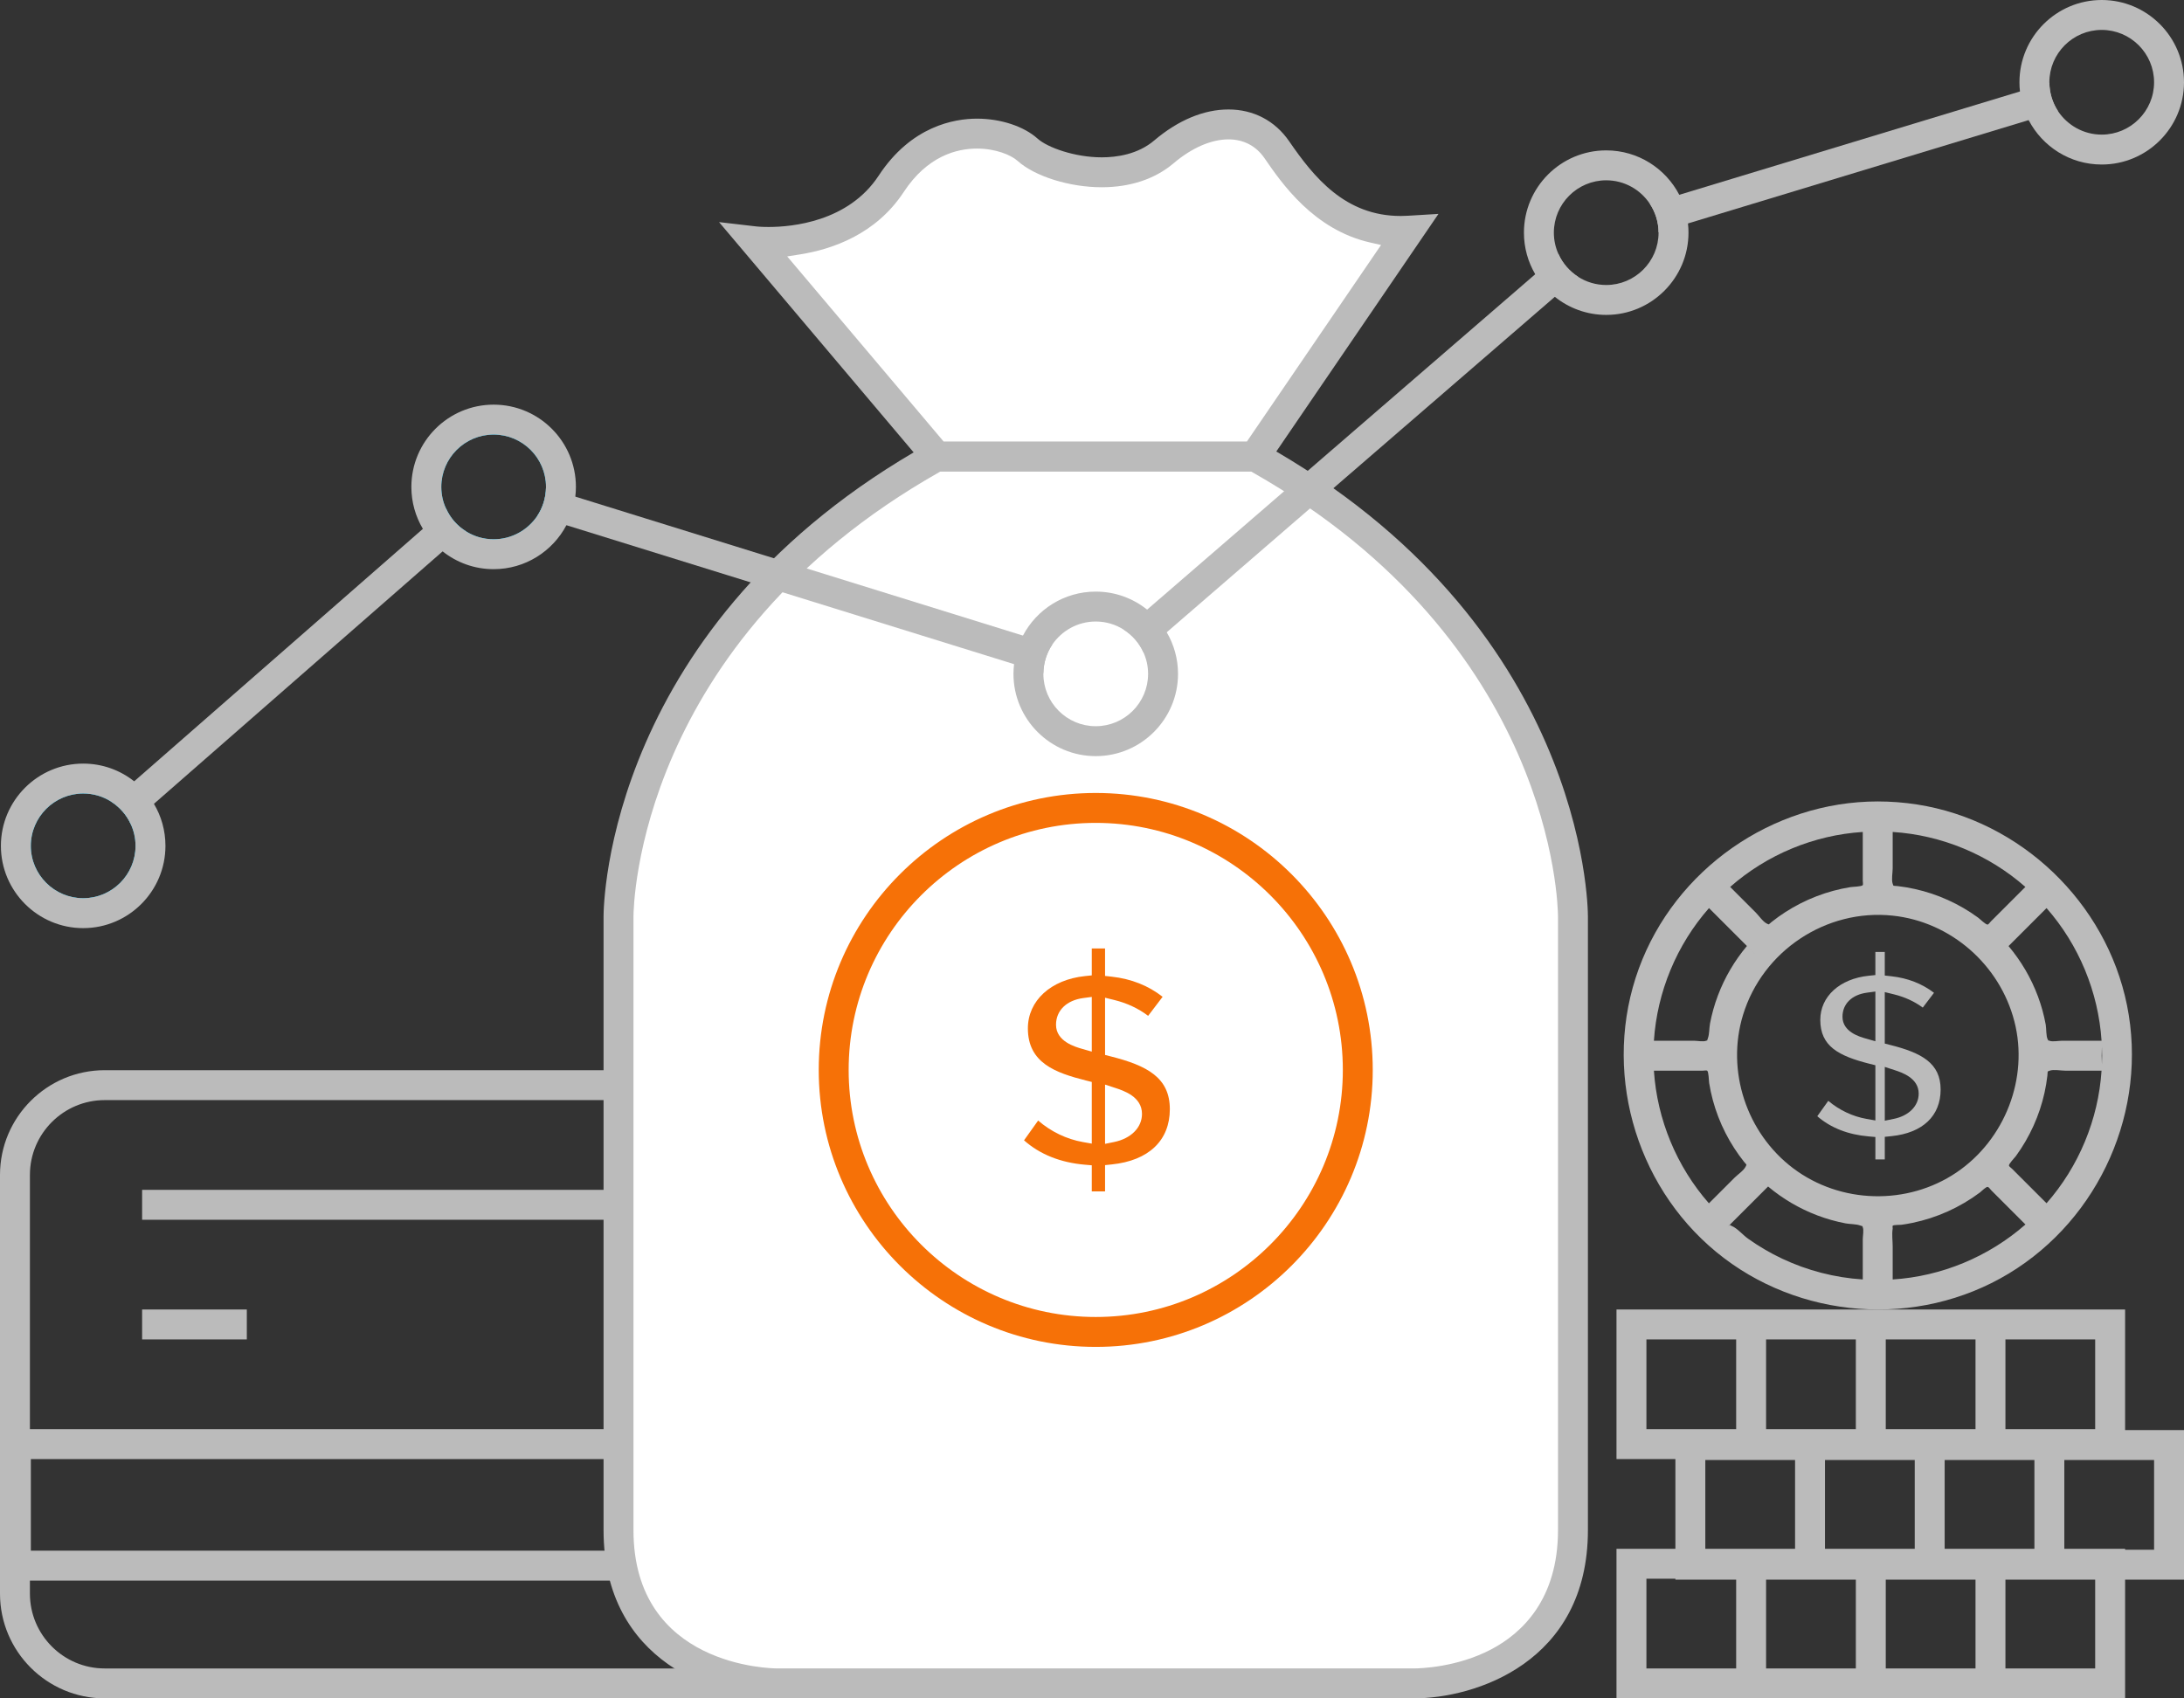 <?xml version="1.0" encoding="utf-8"?>
<!-- Generator: Adobe Illustrator 16.0.0, SVG Export Plug-In . SVG Version: 6.00 Build 0)  -->
<!DOCTYPE svg PUBLIC "-//W3C//DTD SVG 1.1//EN" "http://www.w3.org/Graphics/SVG/1.1/DTD/svg11.dtd">
<svg version="1.1" id="Layer_1" xmlns="http://www.w3.org/2000/svg" xmlns:xlink="http://www.w3.org/1999/xlink" x="0px" y="0px"
	 width="292px" height="227.108px" viewBox="0 0 292 227.108" enable-background="new 0 0 292 227.108" xml:space="preserve">
<rect x="0" y="0" width="292" height="227.108" fill="#333333" stroke="none"/>
<g>
	<path fill="#BBBBBB" d="M14,227.108c-7.72,0-14-6.28-14-14v-56c0-7.72,6.28-14,14-14h88c7.72,0,14,6.28,14,14v56
		c0,7.72-6.28,14-14,14H14z M14,147.108c-5.514,0-10,4.486-10,10v56c0,5.514,4.486,10,10,10h88c5.514,0,10-4.486,10-10v-56
		c0-5.514-4.486-10-10-10H14z"/>
	<path fill="#BBBBBB" d="M0.125,191.108H116v20.25H0.125V191.108z M4.125,207.358H112v-12.25H4.125V207.358z"/>
	<rect x="19" y="159.108" fill="#BBBBBB" width="62" height="4"/>
	<rect x="19" y="175.108" fill="#BBBBBB" width="14" height="4"/>
	<path fill="#FFFFFF" d="M103.963,224.108c-0.827-0.002-20.268-0.259-20.268-19.509v-82.035c0.001-0.371,0.532-37.386,41.798-60.524
		h42.014c21.529,12.071,31.743,27.838,36.522,38.957c5.202,12.102,5.275,21.474,5.275,21.568v82.034
		c0,8.089-3.388,13.823-10.068,17.045c-5.053,2.436-10.148,2.464-10.199,2.464H103.963z"/>
	<path fill="#BBBBBB" d="M103.962,227.107c-8.047,0-23.267-4.703-23.267-22.508v-82.035c0-1.592,0.495-39.263,43.563-63.271
		l0.454-0.253h43.575l0.455,0.253c43.067,24.009,43.562,61.68,43.562,63.271v82.035c0,17.805-15.22,22.508-23.268,22.508H103.962z
		 M125.524,63.169c-40.222,22.812-40.823,57.914-40.829,59.397v82.032c0,18.299,18.48,18.508,19.267,18.508h85.071
		c0.928-0.005,5.754-0.153,10.309-2.533c4.089-2.136,8.963-6.642,8.963-15.975v-82.035c-0.006-1.487-0.608-36.583-40.829-59.395
		l-0.229-0.13h-41.493L125.524,63.169z"/>
	<path fill="#FFFFFF" d="M125.696,60.04l-22.551-26.692c3.776-0.06,12.144-1.054,16.846-8.22c3.396-5.175,7.658-6.262,10.636-6.262
		c2.749,0,5.039,0.954,6.089,1.9c1.807,1.627,6.026,3.273,10.591,3.273c3.572,0,6.669-1.027,8.954-2.97
		c2.604-2.212,5.438-3.43,7.984-3.43c2.363,0,4.314,1.02,5.641,2.95c2.449,3.56,7.47,10.86,16.582,11.273L167.239,60.04H125.696z"/>
	<path fill="#BBBBBB" d="M124.304,63.04L96.137,29.7l5.02,0.584c0.034,0.004,0.642,0.067,1.601,0.067
		c3.072,0,10.656-0.669,14.725-6.869c4.349-6.627,10.102-7.616,13.144-7.616c3.165,0,6.267,1.023,8.097,2.67
		c1.337,1.204,4.999,2.503,8.583,2.503c1.988,0,4.819-0.392,7.011-2.256c3.191-2.711,6.624-4.145,9.928-4.145
		c3.348,0,6.229,1.51,8.113,4.251c3.324,4.834,7.492,9.992,14.91,9.992c0.321,0,0.648-0.01,0.981-0.031l4.073-0.247l-23.5,34.437
		H124.304z M130.627,19.866c-2.73,0-6.647,1.008-9.8,5.811c-3.714,5.659-9.568,7.656-13.826,8.335l-1.751,0.278l20.911,24.75h40.55
		l17.936-26.281l-1.436-0.325c-7.568-1.711-11.849-7.934-14.146-11.278c-1.133-1.647-2.799-2.518-4.818-2.518
		c-2.309,0-4.914,1.134-7.337,3.194c-2.469,2.097-5.788,3.207-9.602,3.207c-4.321,0-8.951-1.451-11.261-3.529
		C135.168,20.718,133.097,19.866,130.627,19.866"/>
	<path fill="#F67107" d="M146.5,180.109c-20.421,0-37.035-16.614-37.035-37.035c0-20.422,16.614-37.036,37.035-37.036
		c20.422,0,37.036,16.614,37.036,37.036C183.536,163.495,166.922,180.109,146.5,180.109 M146.5,110.038
		c-18.216,0-33.035,14.82-33.035,33.036s14.819,33.035,33.035,33.035s33.036-14.819,33.036-33.035S164.716,110.038,146.5,110.038"/>
	<path fill="#F67107" d="M145.971,159.315v-3.49l-0.914-0.079c-3.286-0.284-6.023-1.38-8.145-3.261l1.887-2.646
		c1.709,1.483,3.801,2.493,5.998,2.88l1.174,0.207v-8.246l-0.755-0.19c-4.105-1.036-7.788-2.35-7.788-6.976
		c0-3.708,3.073-6.518,7.646-6.992l0.897-0.094v-3.596h1.775v3.67l0.89,0.099c2.608,0.288,4.894,1.193,6.805,2.692l-1.934,2.545
		c-1.309-0.991-2.826-1.701-4.522-2.118l-1.238-0.304v7.654l0.755,0.191c4.881,1.234,7.905,2.845,7.905,7.058
		c0,4.188-2.829,6.88-7.763,7.388l-0.897,0.093v3.516H145.971z M147.746,152.958l1.199-0.244c2.271-0.461,3.738-1.937,3.738-3.759
		c0-2.311-2.449-3.109-3.627-3.493l-1.311-0.428V152.958z M144.838,133.46c-2.25,0.302-3.648,1.671-3.648,3.573
		c0,2.225,2.547,2.952,3.506,3.227l1.275,0.363v-7.314L144.838,133.46z"/>
	<path fill="#BBBBBB" d="M216.125,207.108h68v20h-68V207.108z M220.125,223.108h60v-12h-60V223.108z"/>
	<rect x="232.125" y="210.108" fill="#BBBBBB" width="4" height="14"/>
	<rect x="248.125" y="210.108" fill="#BBBBBB" width="4" height="14"/>
	<rect x="264.125" y="210.108" fill="#BBBBBB" width="4" height="14"/>
	<path fill="#BBBBBB" d="M224,191.233h68v20h-68V191.233z M228,207.233h60v-12h-60V207.233z"/>
	<rect x="240" y="194.233" fill="#BBBBBB" width="4" height="14"/>
	<rect x="256" y="194.233" fill="#BBBBBB" width="4" height="14"/>
	<rect x="272" y="194.233" fill="#BBBBBB" width="4" height="14"/>
	<path fill="#BBBBBB" d="M216.125,175.108h68v20h-68V175.108z M220.125,191.108h60v-12h-60V191.108z"/>
	<rect x="232.125" y="178.108" fill="#BBBBBB" width="4" height="14"/>
	<rect x="248.125" y="178.108" fill="#BBBBBB" width="4" height="14"/>
	<rect x="264.125" y="178.108" fill="#BBBBBB" width="4" height="14"/>
	<path fill="#BBBBBB" d="M62.27,71.03l-0.78,0.68l-2.31,2.02l-38.6,33.76l-2.32,2.03l-0.78,0.68c-0.56-1.24-1.49-2.29-2.63-3.01
		l0.78-0.68l2.31-2.03l38.6-33.76l2.32-2.02l0.78-0.69C60.2,69.26,61.12,70.31,62.27,71.03"/>
	<path fill="#BBBBBB" d="M136.77,84.99l3.91,1.22c-0.73,1.09-1.16,2.41-1.18,3.82l-3.92-1.22L75.73,70.23l-2.93-0.91l-0.98-0.31
		c0.73-1.09,1.16-2.41,1.18-3.82l0.99,0.31l2.93,0.91l59.84,18.58H136.77z"/>
	<path fill="#BBBBBB" d="M210.99,37.01l-3.11,2.68l-51.89,44.86l-3.11,2.69c-0.56-1.25-1.479-2.3-2.62-3.03l3.11-2.69l51.89-44.85
		l3.11-2.69C208.93,35.23,209.85,36.28,210.99,37.01"/>
	<path fill="#BBBBBB" d="M275.16,14.87l-3.93,1.19L225.68,29.88l-3.93,1.2c-0.01-1.42-0.44-2.73-1.17-3.83l3.939-1.2l45.551-13.82
		l3.93-1.19C274.01,12.46,274.44,13.77,275.16,14.87"/>
	<path fill="#08C5FF" d="M18.26,109.52c-0.6-1.22-1.51-2.25-2.63-3.01c-1.28-0.88-2.84-1.4-4.51-1.4c-4.41,0-8,3.59-8,8
		c0,4.41,3.59,8,8,8c4.42,0,8-3.59,8-8C19.12,111.82,18.81,110.6,18.26,109.52 M11.12,120.11c-3.85,0-7-3.14-7-7c0-3.86,3.15-7,7-7
		c1.37,0,2.65,0.39,3.73,1.08c1.14,0.72,2.07,1.77,2.63,3.01c0.41,0.89,0.64,1.87,0.64,2.91C18.12,116.97,14.98,120.11,11.12,120.11
		"/>
	<path fill="#BBBBBB" d="M20.58,107.49c-0.7-1.16-1.59-2.18-2.64-3.01c-1.88-1.49-4.24-2.37-6.82-2.37c-6.06,0-11,4.93-11,11
		c0,6.061,4.94,11,11,11c6.07,0,11-4.939,11-11C22.12,111.05,21.56,109.13,20.58,107.49 M11.12,120.11c-3.85,0-7-3.14-7-7
		c0-3.86,3.15-7,7-7c1.37,0,2.65,0.39,3.73,1.08c1.14,0.72,2.07,1.77,2.63,3.01c0.41,0.89,0.64,1.87,0.64,2.91
		C18.12,116.97,14.98,120.11,11.12,120.11"/>
	<path fill="#08C5FF" d="M66,57.11c-4.41,0-8,3.59-8,8c0,1.29,0.31,2.51,0.86,3.59c0.6,1.21,1.51,2.25,2.63,3.01
		c1.28,0.88,2.84,1.4,4.51,1.4c2.86,0,5.38-1.51,6.8-3.79c0.69-1.12,1.12-2.42,1.19-3.82C74,65.37,74,65.24,74,65.11
		C74,60.7,70.41,57.11,66,57.11 M71.82,69.01c-1.27,1.87-3.4,3.1-5.82,3.1c-1.37,0-2.65-0.39-3.73-1.08
		c-1.15-0.72-2.07-1.77-2.63-3.02c-0.42-0.88-0.64-1.87-0.64-2.9c0-3.86,3.14-7,7-7s7,3.14,7,7v0.08
		C72.98,66.6,72.55,67.92,71.82,69.01"/>
	<path fill="#BBBBBB" d="M66,54.11c-6.07,0-11,4.93-11,11c0,2.05,0.56,3.96,1.54,5.61c0.69,1.16,1.59,2.18,2.64,3.01
		c1.88,1.49,4.24,2.38,6.82,2.38c4.22,0,7.89-2.39,9.73-5.88c0.62-1.17,1.03-2.45,1.19-3.82c0.05-0.42,0.08-0.86,0.08-1.3
		C77,59.04,72.07,54.11,66,54.11 M73,65.19c-0.02,1.41-0.45,2.73-1.18,3.82c-1.27,1.87-3.4,3.1-5.82,3.1
		c-1.37,0-2.65-0.39-3.73-1.08c-1.15-0.72-2.07-1.77-2.63-3.02c-0.42-0.88-0.64-1.87-0.64-2.9c0-3.86,3.14-7,7-7s7,3.14,7,7V65.19z"
		/>
	<path fill="#BBBBBB" d="M155.99,84.55c-0.681-1.17-1.57-2.19-2.62-3.03c-1.89-1.51-4.271-2.41-6.87-2.41
		c-4.22,0-7.89,2.38-9.73,5.88h-0.01c-0.61,1.17-1.02,2.46-1.18,3.82c-0.05,0.43-0.08,0.86-0.08,1.3c0,6.06,4.93,11,11,11
		c6.07,0,11-4.94,11-11C157.5,88.08,156.95,86.18,155.99,84.55 M146.5,97.11c-3.86,0-7-3.14-7-7v-0.08
		c0.02-1.41,0.45-2.73,1.18-3.82c1.27-1.87,3.4-3.1,5.82-3.1c1.38,0,2.67,0.4,3.76,1.1c1.141,0.73,2.061,1.78,2.62,3.03
		c0.4,0.88,0.62,1.85,0.62,2.87C153.5,93.97,150.36,97.11,146.5,97.11"/>
	<path fill="#BBBBBB" d="M225.68,29.88c-0.149-1.37-0.55-2.66-1.16-3.83c-1.84-3.53-5.52-5.94-9.77-5.94c-6.07,0-11,4.93-11,11
		c0,2.03,0.55,3.93,1.51,5.56c0.681,1.16,1.57,2.19,2.62,3.02c1.88,1.51,4.28,2.42,6.87,2.42c6.07,0,11-4.94,11-11
		C225.75,30.7,225.73,30.29,225.68,29.88 M221.75,31.11c0,3.86-3.14,7-7,7c-1.38,0-2.67-0.4-3.76-1.1
		c-1.141-0.73-2.061-1.78-2.62-3.03c-0.4-0.88-0.62-1.85-0.62-2.87c0-3.86,3.14-7,7-7c2.43,0,4.58,1.25,5.83,3.14
		c0.729,1.1,1.16,2.41,1.17,3.83V31.11z"/>
	<path fill="#BBBBBB" d="M281,0c-6.07,0-11,4.94-11,11c0,0.42,0.02,0.83,0.07,1.23c0.149,1.37,0.55,2.66,1.16,3.83
		c1.84,3.53,5.52,5.94,9.77,5.94c6.07,0,11-4.93,11-11C292,4.94,287.07,0,281,0 M281,18c-2.43,0-4.57-1.24-5.84-3.13
		c-0.72-1.1-1.15-2.41-1.16-3.83V11c0-3.86,3.14-7,7-7s7,3.14,7,7S284.86,18,281,18"/>
	<path fill="#BBBBBB" d="M251.052,107.171c-14.111,0-27.078,9.083-31.935,22.329c-4.919,13.414-0.668,28.833,10.336,37.909
		c10.984,9.059,26.928,10.255,39.125,2.889c12.179-7.355,18.621-21.912,15.802-35.871c-2.778-13.756-14.196-24.685-28.063-26.849
		C254.576,107.306,252.813,107.171,251.052,107.171 M281.052,141.171c0,0.391-0.012,0.783-0.027,1.174
		c-0.042-0.791-0.042-1.557,0-2.348C281.04,140.388,281.052,140.78,281.052,141.171 M280.978,139.171h-2.991h-2.323
		c-0.417,0-1.268,0.168-1.651,0c-0.305-0.133-0.027,0.16-0.226-0.167c-0.236-0.393-0.187-1.508-0.272-1.979
		c-0.234-1.285-0.582-2.549-1.037-3.773c-0.911-2.453-2.25-4.74-3.935-6.74c-0.71,0.71-1.42,1.42-2.13,2.13
		c2.402-2.403,4.807-4.807,7.21-7.21C277.94,126.347,280.547,132.642,280.978,139.171 M253.052,111.251
		c6.534,0.414,12.824,3.028,17.74,7.35c-0.964,0.964-1.928,1.928-2.893,2.893c-0.575,0.575-1.152,1.152-1.729,1.729
		c-0.071,0.071-0.313,0.4-0.413,0.413c-0.258,0.033-1.029-0.743-1.295-0.938c-2.517-1.839-5.412-3.147-8.456-3.822
		c-0.755-0.167-1.519-0.296-2.287-0.387c-0.628-0.072-0.532,0.068-0.667-0.313c-0.189-0.539,0-1.5,0-2.07V111.251z M253.052,122.441
		c7.794,0.822,14.324,6.58,16.271,14.143c1.951,7.583-1.273,15.821-7.732,20.193c-6.571,4.446-15.521,4.221-21.853-0.561
		c-6.231-4.705-8.982-13.025-6.695-20.502C235.658,127.161,244.138,121.496,253.052,122.441
		C256.752,122.832,252.392,122.372,253.052,122.441 M221.126,139.171c0.432-6.531,3.04-12.827,7.366-17.74
		c2.402,2.403,4.807,4.807,7.21,7.21c-0.713-0.713-1.428-1.427-2.141-2.14c-1.646,1.961-2.963,4.197-3.868,6.594
		c-0.464,1.222-0.819,2.484-1.064,3.767c-0.114,0.604-0.074,1.411-0.286,1.976c-0.259,0.689,0.138,0.168-0.241,0.334
		c-0.363,0.159-1.173,0-1.565,0h-2.315H221.126z M249.052,111.251v4.082v2.441c0,0.103,0.062,0.501,0,0.583
		c-0.159,0.212-1.323,0.216-1.656,0.271c-3.092,0.499-6.069,1.645-8.7,3.344c-0.624,0.403-1.229,0.836-1.811,1.298
		c-0.489,0.388-0.309,0.4-0.667,0.229c-0.516-0.247-1.061-1.062-1.464-1.464c-1.144-1.145-2.288-2.288-3.432-3.433
		C236.235,114.282,242.521,111.666,249.052,111.251 M221.126,143.171h4.09h2.448c0.102,0,0.502-0.062,0.584,0
		c0.212,0.159,0.214,1.323,0.267,1.656c0.496,3.094,1.646,6.07,3.347,8.7c0.402,0.624,0.837,1.229,1.299,1.811
		c0.388,0.49,0.398,0.309,0.228,0.667c-0.248,0.517-1.062,1.062-1.467,1.467c-1.146,1.146-2.293,2.293-3.439,3.439
		C224.163,155.996,221.557,149.701,221.126,143.171 M236.392,158.662c1.96,1.645,4.195,2.959,6.588,3.864
		c1.222,0.462,2.482,0.819,3.765,1.064c0.603,0.116,1.41,0.077,1.974,0.289c0.69,0.261,0.169-0.137,0.334,0.242
		c0.159,0.363,0,1.171,0,1.563v2.313v3.093c-3.731-0.237-7.41-1.187-10.791-2.785c-1.598-0.756-3.129-1.655-4.569-2.681
		c-0.643-0.459-1.419-1.378-2.139-1.675c-0.433-0.179-0.124-0.229-0.531,0.08c-0.152,0.116-0.283,0.284-0.42,0.421
		C232.532,162.521,234.462,160.591,236.392,158.662 M270.802,163.741c-4.921,4.316-11.215,6.937-17.75,7.351v-4.382
		c0-0.768-0.13-1.662,0-2.42c0.012-0.069-0.046-0.319,0-0.378c0.107-0.139,0.945-0.103,1.165-0.133
		c0.493-0.068,0.984-0.152,1.471-0.253c3.267-0.674,6.369-2.074,9.038-4.073c0.238-0.18,0.804-0.79,1.05-0.737
		c0.133,0.029,0.381,0.38,0.471,0.47c0.603,0.604,1.206,1.206,1.81,1.811c1.148,1.148,2.297,2.297,3.446,3.445
		C271.269,164.208,271.035,163.974,270.802,163.741 M273.622,160.901c-0.962-0.962-1.924-1.924-2.886-2.886
		c-0.576-0.576-1.151-1.151-1.728-1.727c-0.071-0.071-0.399-0.312-0.412-0.412c-0.034-0.258,0.741-1.031,0.936-1.297
		c1.835-2.52,3.146-5.411,3.819-8.455c0.167-0.754,0.295-1.519,0.383-2.286c0.073-0.628-0.068-0.532,0.313-0.667
		c0.54-0.19,1.502,0,2.072,0h4.857C280.547,149.698,277.939,155.987,273.622,160.901"/>
	<path fill="#BBBBBB" d="M243.372,136.374c0,3.523,2.424,4.826,6.611,5.883l0.755,0.19v7.383l-1.174-0.207
		c-1.871-0.329-3.652-1.175-5.125-2.417l-1.468,2.058c1.796,1.553,4.097,2.459,6.853,2.698l0.914,0.079v3h1.257v-3.021l0.896-0.092
		c4.176-0.43,6.571-2.704,6.571-6.236c0-3.544-2.569-4.904-6.713-5.952l-0.755-0.191v-6.883l1.237,0.303
		c1.436,0.353,2.725,0.945,3.842,1.768l1.504-1.977c-1.608-1.228-3.52-1.971-5.694-2.211l-0.889-0.099v-3.151h-1.257v3.088
		l-0.896,0.093C245.972,130.881,243.372,133.25,243.372,136.374 M251.995,142.67l1.309,0.426c0.965,0.315,3.225,1.051,3.225,3.146
		c0,1.64-1.31,2.965-3.335,3.376l-1.198,0.243V142.67z M249.605,132.742l1.133-0.152v6.649l-1.274-0.363
		c-0.854-0.244-3.124-0.894-3.124-2.915C246.34,134.246,247.591,133.012,249.605,132.742"/>
</g>
</svg>
